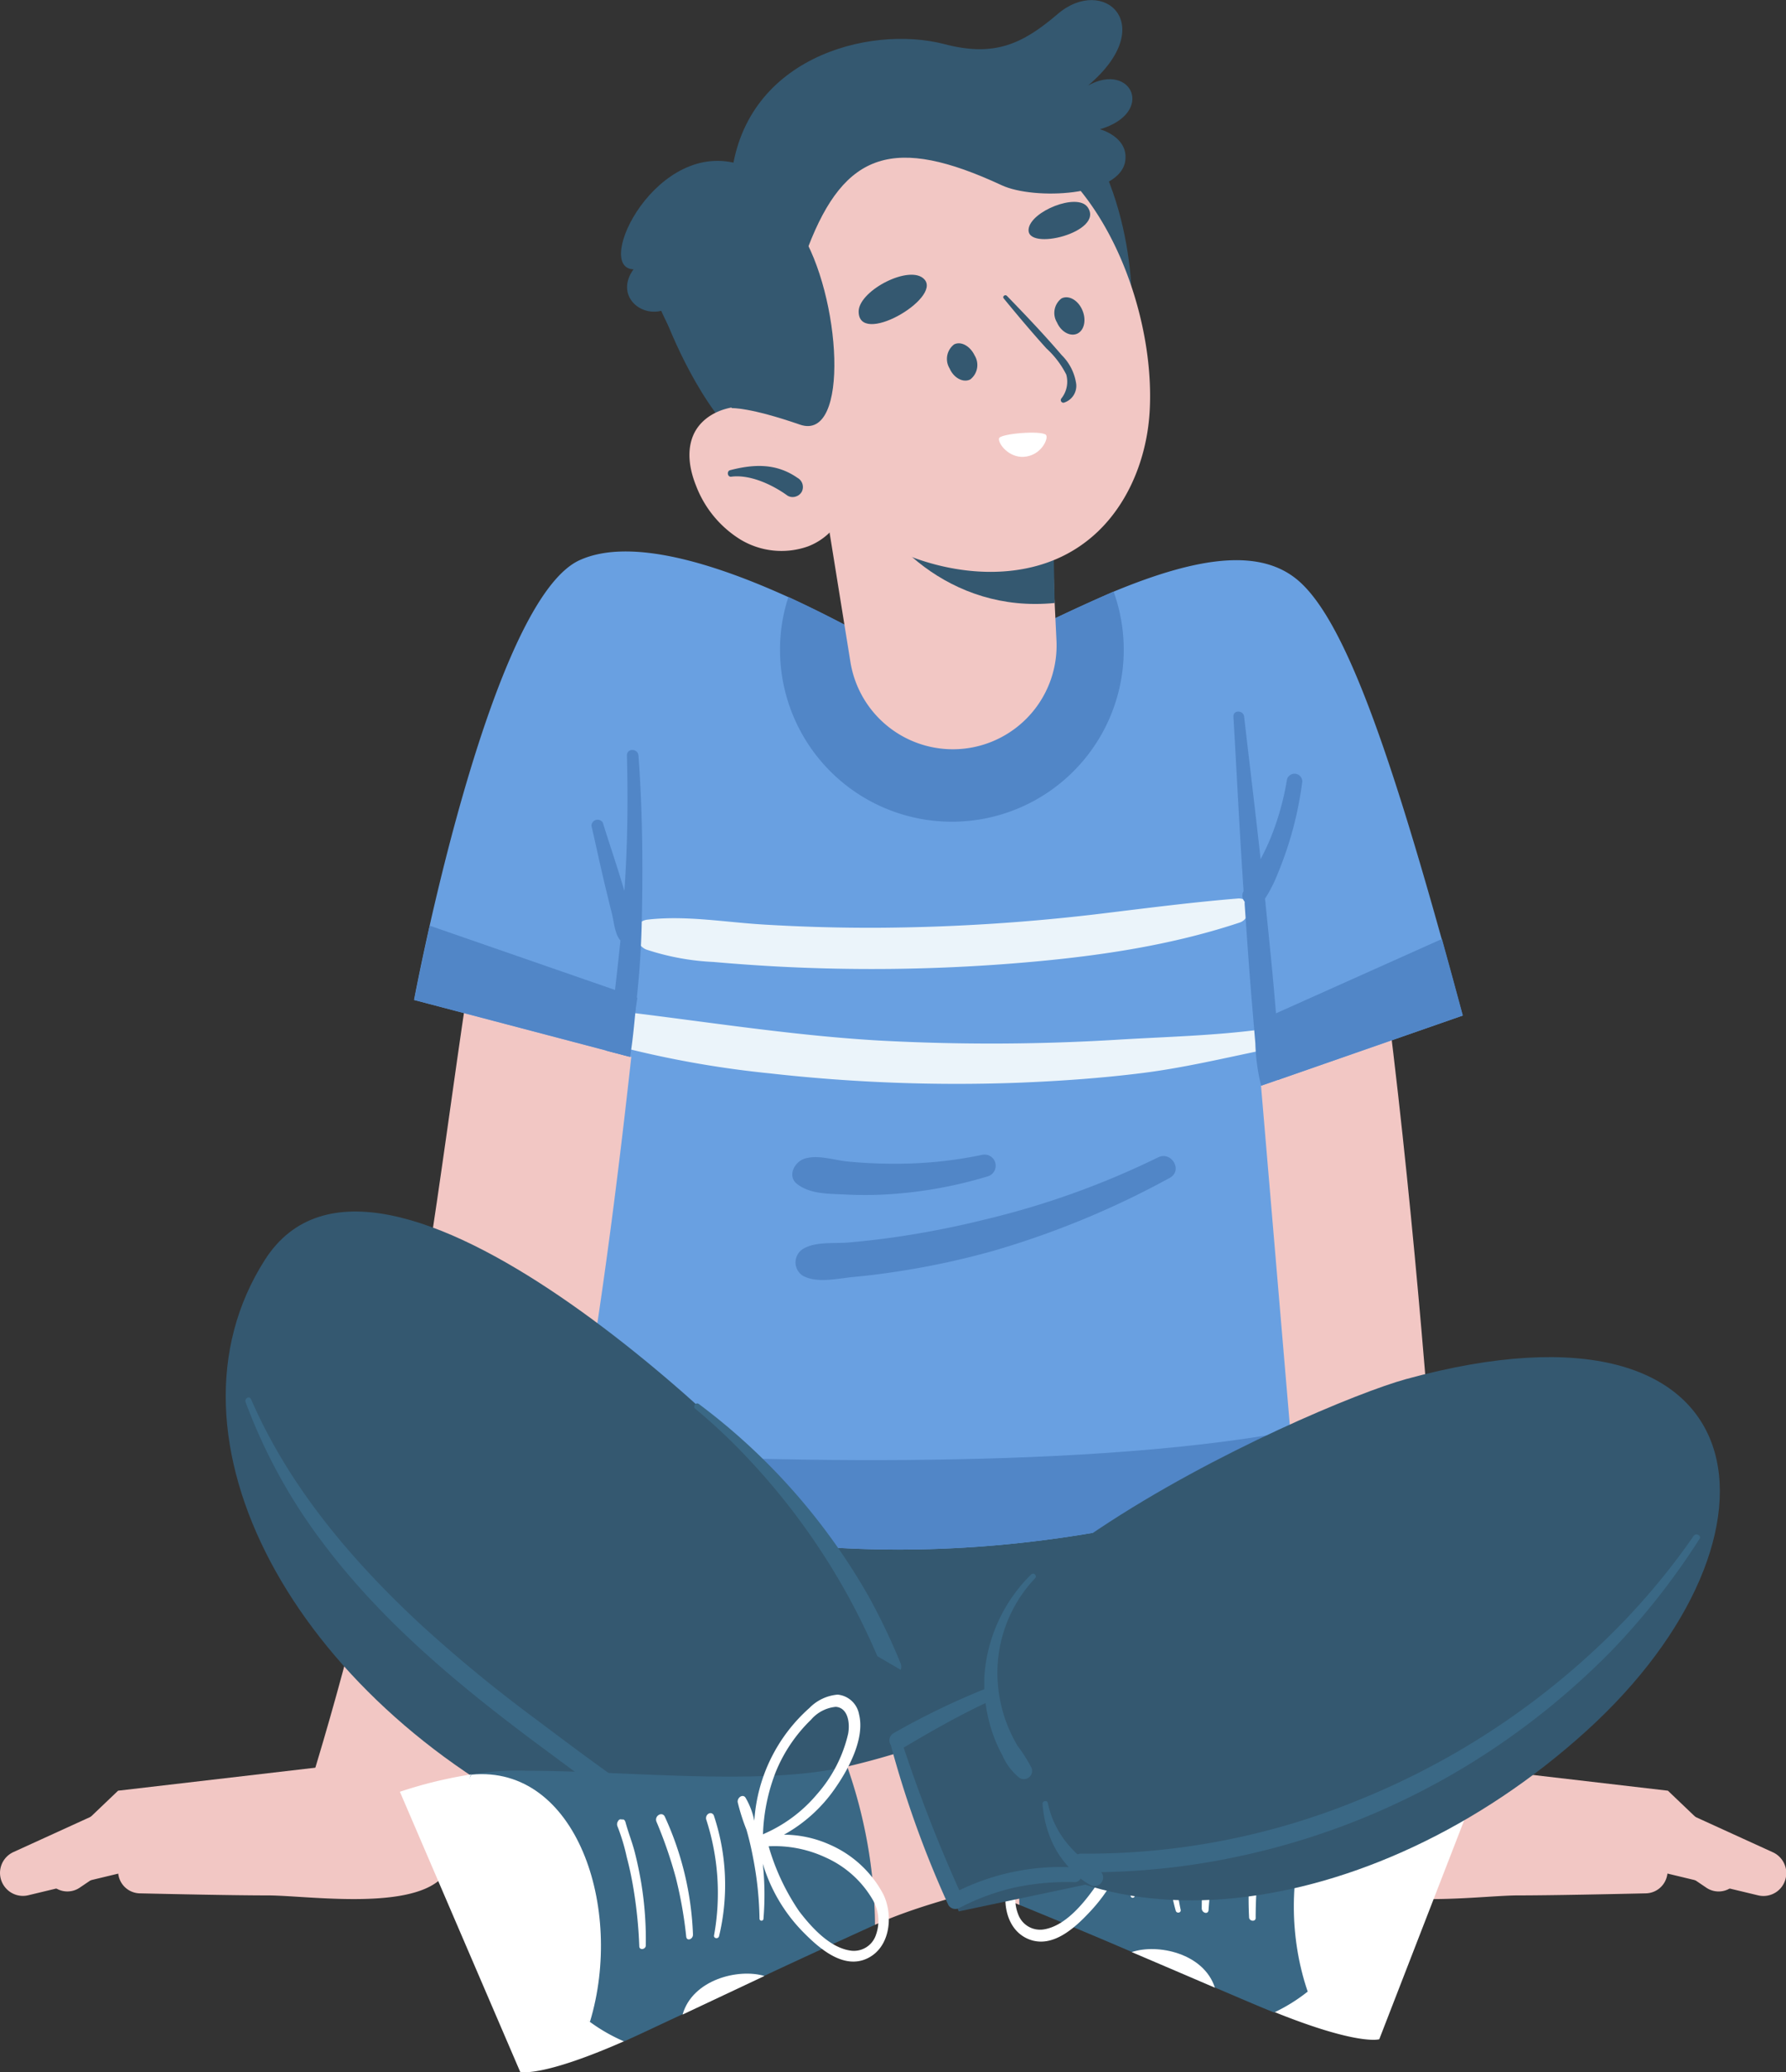 <svg xmlns="http://www.w3.org/2000/svg" viewBox="0 0 216.88 251.53">
  <rect x="0" y="0" width="216.88" height="251.53" fill="#333333" stroke="none"/>
  <g id="图层_2" data-name="图层 2">
    <g id="OBJECTS">
      <path
        d="M169.54,212.23s22.39,6.35,33,6.78l12.71,5.8a2.78,2.78,0,0,1,1,4.35h0a2.78,2.78,0,0,1-2.77.89l-11.32-2.72-28.49.22Z"
        fill="#f2c7c4" />
      <path
        d="M162,225.67c1.23,6.9,16.93,4.39,22.37,4.39,4.11,0,11.91-.17,15.49-.25a2.69,2.69,0,0,0,2.49-1.82h0a2.71,2.71,0,0,0-2.14-3.56l-12.71-2-19.42-10.59Z"
        fill="#f2c7c4" />
      <path d="M176.29,214.29l26.25,3.06,8,7.63a2.67,2.67,0,0,1,.24,3.6h0a2.66,2.66,0,0,1-3.58.54l-6.93-4.69-24,.58Z"
        fill="#f2c7c4" />
      <path d="M160.73,77.13c10.11,39.94,14.54,120.56,14.54,120.56l-29.69-1.4-3.1-111.54Z" fill="#f2c7c4" />
      <path d="M67.63,73.58C52.78,114.65,57,154.16,37.45,217.32l17.39,8.35c23.59-41.53,36.32-140,36.32-140Z"
        fill="#f2c7c4" />
      <path
        d="M47.34,212.23S25,218.58,14.34,219l-12.71,5.8a2.78,2.78,0,0,0-.95,4.35h0a2.77,2.77,0,0,0,2.76.89l11.32-2.72,28.5.22Z"
        fill="#f2c7c4" />
      <path
        d="M54.84,225.67c-1.23,6.9-16.92,4.39-22.36,4.39-4.11,0-11.92-.17-15.5-.25A2.69,2.69,0,0,1,14.49,228h0a2.71,2.71,0,0,1,2.14-3.56l12.72-2,19.41-10.59Z"
        fill="#f2c7c4" />
      <path d="M40.59,214.29l-26.25,3.06-8,7.63a2.68,2.68,0,0,0-.24,3.6h0a2.67,2.67,0,0,0,3.58.54l6.93-4.69,24,.58Z"
        fill="#f2c7c4" />
      <path d="M78.44,146.26l-13.9,46.63s-2.34,37.19,43.2,36.35,53-28.61,53-28.61L141,146.26Z" fill="#345870" />
      <path
        d="M69.91,176.2c-.62,3.19-1,4.6-1,4.6s34.74,17,88.29-.94l-.51-6.14-3.56-41.93h0l2-.69.38-.13,22.1-7.7q-1.31-4.87-2.54-9.29c-6.81-24.4-12-38.74-17.32-43.43-4.55-4-12-3.1-22.54,1.27a220.91,220.91,0,0,0-21.29,10.65,148.16,148.16,0,0,0-18.2-10c-9-4.09-19.19-7.27-25.33-4.48-8,3.63-15,30.13-18.22,44.38-1.21,5.38-1.89,9-1.89,9l23.34,6.14,2.63.69.31.08.1,0C73.77,154.58,71.23,169.4,69.91,176.2Z"
        fill="#69a0e1" />
      <path
        d="M68.93,180.8s34.74,17,88.29-.94l-.51-6.14c-27,5-68.73,3.48-86.8,2.48C69.29,179.39,68.93,180.8,68.93,180.8Z"
        fill="#5186c7" />
      <path d="M154,123.42l1.16,7.67.38-.13,22.1-7.7q-1.31-4.87-2.54-9.29Z" fill="#5186c7" />
      <path
        d="M94.72,78.89a20.87,20.87,0,1,0,40.51-7.08,220.91,220.91,0,0,0-21.29,10.65,148.16,148.16,0,0,0-18.2-10A20.42,20.42,0,0,0,94.72,78.89Z"
        fill="#5186c7" />
      <path
        d="M97.52,151.59c1.49-.92,3.83-.63,5.55-.78s3.67-.37,5.5-.63a110.69,110.69,0,0,0,11-2.15,101,101,0,0,0,21.06-7.55c1.63-.81,3.05,1.61,1.41,2.49a106.18,106.18,0,0,1-21.47,8.87,96.67,96.67,0,0,1-11.39,2.46q-2.79.44-5.6.7c-1.9.19-4.26.76-6-.1A1.92,1.92,0,0,1,97.52,151.59Z"
        fill="#5186c7" />
      <path
        d="M97.59,140.68c1.6-.6,3.68.14,5.34.3,1.84.18,3.69.27,5.54.27a51,51,0,0,0,10.81-1.08,1.35,1.35,0,0,1,.68,2.61,52.81,52.81,0,0,1-11.49,2.14,45.82,45.82,0,0,1-5.74.07c-2-.11-4.35,0-6-1.33C95.62,142.72,96.47,141.09,97.59,140.68Z"
        fill="#5186c7" />
      <path d="M99,185.19c-7.19-9.42-53-53.9-66.83-32.28S36,206.23,67.7,221.51,126.64,221.34,99,185.19Z"
        fill="#345870" />
      <path
        d="M30.49,169.84c4.6,10.6,12.19,19.54,20.59,27.33a172.49,172.49,0,0,0,14,11.51c4.64,3.49,9.32,7,14.14,10.2s10,5.87,15.89,6.09c1.3.05,1.15,1.87-.07,2-5.35.44-10.48-2-14.91-4.76-4.93-3.05-9.58-6.62-14.24-10.06-9.73-7.21-19.22-15-26.54-24.69a66.69,66.69,0,0,1-9.51-17.23C29.63,169.74,30.28,169.37,30.49,169.84Z"
        fill="#3a6885" />
      <path
        d="M84.87,170.42a76.06,76.06,0,0,1,20.66,23.43,79.68,79.68,0,0,1,3.82,8c.55,1.36-1.53,2.3-2.08.94A81.89,81.89,0,0,0,90.81,177a69.55,69.55,0,0,0-6.37-6C84.08,170.73,84.49,170.13,84.87,170.42Z"
        fill="#3a6885" />
      <path d="M167.49,247.52,180.88,213a53.5,53.5,0,0,0-8.76-1.8l-17.4,33C165,248.34,167.49,247.52,167.49,247.52Z"
        fill="#fff" />
      <path
        d="M158.79,241.74a20.82,20.82,0,0,1-4.07,2.53c-1.88-.75-4.32-1.81-7.33-3.09l-9.82-4.2c-4-1.73-8.65-3.67-13.78-5.77a59.48,59.48,0,0,1,2.69-19.32h0c10.37,2.06,26.91-.44,38.83-.87a31,31,0,0,1,6.79.23C173.51,213,170.25,232.77,158.79,241.74Z"
        fill="#3a6885" />
      <path d="M106.78,205.26c-1.53-.72-3.17-1.5-4.93-2.39Q104.49,204.21,106.78,205.26Z" fill="#e0954a" />
      <path d="M91.24,197.33h0l1.69.9C92.38,197.93,91.81,197.63,91.24,197.33Z" fill="#e0954a" />
      <path
        d="M126.48,211.89a59.48,59.48,0,0,0-2.69,19.32c-8.77-3.6-20.19-4.66-31.79-9l-.76-24.9,1.68.9c1.11.6,2.19,1.16,3.22,1.7s2,1.05,3,1.54h0c.94.49,1.85,1,2.73,1.39h0c1.76.89,3.39,1.69,4.93,2.39,2.68,1.26,5,2.27,7.26,3.11.62.24,1.23.47,1.83.68.31.1.62.22.92.3.59.22,1.18.4,1.76.58.29.09.58.18.89.26.57.17,1.14.34,1.72.49C122.9,211.13,124.64,211.53,126.48,211.89Z"
        fill="#f2c7c4" />
      <polygon points="92.01 222.24 91.24 197.34 91.24 197.33 91.23 197.33 92.01 222.24" fill="#f2c7c4" />
      <path d="M147.53,241.26c-2.88-1.23-6.26-2.69-10.1-4.32C140.56,235.88,146.18,237.07,147.53,241.26Z" fill="#fff" />
      <path d="M172.12,211.25c3,4.41-.39,23.69-13.32,30.49C154.14,228.12,159.32,210.49,172.12,211.25Z" fill="#fff" />
      <path
        d="M127.34,203.24a2.88,2.88,0,0,0-2.51,2.5c-.63,3,1.55,6.67,3.32,9a18.24,18.24,0,0,0,6.3,5.29,13.84,13.84,0,0,0-5.56,1.43,13.37,13.37,0,0,0-6.23,6.18c-1.12,2.51-.72,6.48,2.2,7.71s5.71-1.39,7.5-3.31a19.85,19.85,0,0,0,4.79-8.67,34.75,34.75,0,0,0,.15,6.68.25.25,0,1,0,.49,0,41,41,0,0,1,.5-7.36,34,34,0,0,1,.7-3.51,25.72,25.72,0,0,0,.94-3.36c0-.55-.65-1-1-.53a8.72,8.72,0,0,0-1,2.86,20,20,0,0,0-7.17-13.48A5.48,5.48,0,0,0,127.34,203.24Zm5.54,25.95c-1.46,2.05-3.62,4.61-6.15,5a2.83,2.83,0,0,1-3.08-1.81,5.08,5.08,0,0,1,.24-4.27,12.57,12.57,0,0,1,5.5-5.33,14.75,14.75,0,0,1,7-1.61.05.05,0,0,1,0,0A26.92,26.92,0,0,1,132.88,229.19Zm-2.26-23.14a18.43,18.43,0,0,1,4.51,6.2,22.64,22.64,0,0,1,1.82,7.52l-.11-.07a17.57,17.57,0,0,1-6.62-4.58,16.73,16.73,0,0,1-4-7.19c-.31-1.37-.06-3.2,1.41-3.33A4.54,4.54,0,0,1,130.62,206.05Z"
        fill="#fff" />
      <path
        d="M142.87,217.27a26.75,26.75,0,0,0-.1,14.64c.1.38.69.28.6-.11a30.77,30.77,0,0,1-.64-7.14,30.12,30.12,0,0,1,1.08-6.87.65.65,0,0,0-.17-.67.59.59,0,0,0-.23-.13A.46.46,0,0,0,142.87,217.27Z"
        fill="#fff" />
      <path
        d="M148.84,217.18a37.45,37.45,0,0,0-2.91,14.44c0,.58.79.81.83.21a50.23,50.23,0,0,1,1-7.18,53.33,53.33,0,0,1,2.11-6.89C150.13,217.05,149.14,216.5,148.84,217.18Z"
        fill="#fff" />
      <path
        d="M154.09,217.33l-.16,0c-.19,0-.28.25-.32.43-.29,1.23-.71,2.4-1,3.63s-.48,2.48-.65,3.75a42.38,42.38,0,0,0-.28,7.57c0,.5.8.59.8.09a55,55,0,0,1,.5-7.4c.16-1.18.37-2.33.63-3.48a24.3,24.3,0,0,1,1-3.75.66.66,0,0,0-.07-.59l-.08-.13A.34.34,0,0,0,154.09,217.33Z"
        fill="#fff" />
      <polygon points="90.97 224.62 107.08 228.49 114.61 205.74 87.52 189.91 90.97 224.62" fill="#345870" />
      <path d="M170.75,167.39c-11.43,3.13-69.85,28.84-55,49.82s50.84,16.52,76.91-7.13S214.62,155.39,170.75,167.39Z"
        fill="#345870" />
      <path d="M63.17,251.48l-14.61-34a53.07,53.07,0,0,1,8.69-2.11l18.56,32.38C65.65,252.22,63.17,251.48,63.17,251.48Z"
        fill="#fff" />
      <path
        d="M102.88,214.42a59.42,59.42,0,0,1,3.37,19.21c-5,2.28-9.58,4.38-13.56,6.25L83,244.43c-3,1.39-5.37,2.53-7.22,3.35a21.14,21.14,0,0,1-4.16-2.38c-11.77-8.56-15.73-28.25-14.4-30a30.94,30.94,0,0,1,6.79-.47c11.92,0,28.54,1.91,38.83-.52Z"
        fill="#3a6885" />
      <path d="M122.33,207.09c1.51-.77,3.11-1.61,4.84-2.57C125.44,205.48,123.84,206.33,122.33,207.09Z" fill="#e0954a" />
      <path d="M137.58,198.61h0l-1.65,1C136.47,199.25,137,198.93,137.58,198.61Z" fill="#e0954a" />
      <path
        d="M137.7,223.53c-11.44,4.72-22.81,6.19-31.45,10.1a59.42,59.42,0,0,0-3.37-19.21c1.83-.43,3.55-.89,5.27-1.4.58-.17,1.14-.36,1.7-.55l.88-.3c.58-.2,1.16-.4,1.74-.64.3-.09.6-.22.91-.33.59-.24,1.2-.48,1.81-.74,2.18-.93,4.5-2,7.14-3.37,1.51-.76,3.11-1.61,4.84-2.57,0,0,0,0,0,0,.86-.46,1.76-1,2.68-1.48h0c.93-.52,1.9-1.07,2.89-1.65s2.07-1.17,3.16-1.81l1.65-1Z"
        fill="#f2c7c4" />
      <polygon points="137.7 223.53 137.58 198.62 137.58 198.61 137.59 198.61 137.7 223.53" fill="#f2c7c4" />
      <path d="M82.89,244.52l9.94-4.68C89.66,238.89,84.09,240.28,82.89,244.52Z" fill="#fff" />
      <path d="M57.25,215.4c-2.85,4.52,1.23,23.66,14.39,30C75.81,231.62,70,214.18,57.25,215.4Z" fill="#fff" />
      <path
        d="M98.29,207.31A20,20,0,0,0,91.6,221a9,9,0,0,0-1.08-2.82c-.33-.46-1,0-.94.56a24.32,24.32,0,0,0,1.06,3.33c.33,1.13.6,2.3.82,3.48a41.53,41.53,0,0,1,.77,7.34.24.24,0,1,0,.48,0,35.45,35.45,0,0,0-.08-6.68,20,20,0,0,0,5.09,8.49c1.86,1.86,4.76,4.37,7.61,3s3.14-5.31,1.93-7.78a13.4,13.4,0,0,0-6.45-6,13.76,13.76,0,0,0-5.61-1.23,18.28,18.28,0,0,0,6.12-5.5c1.68-2.37,3.73-6.14,3-9.09a2.92,2.92,0,0,0-2.6-2.41A5.43,5.43,0,0,0,98.29,207.31Zm-5,16.79s0,0,0,0a14.63,14.63,0,0,1,7,1.37,12.51,12.51,0,0,1,5.69,5.12,5.09,5.09,0,0,1,.39,4.26,2.82,2.82,0,0,1-3,1.92c-2.55-.31-4.8-2.79-6.33-4.79A27.39,27.39,0,0,1,93.34,224.1Zm8.17-16.93c1.48.08,1.79,1.9,1.53,3.28a16.82,16.82,0,0,1-3.78,7.33,17.51,17.51,0,0,1-6.45,4.81.52.52,0,0,0-.11.07,22.83,22.83,0,0,1,1.55-7.58,18.57,18.57,0,0,1,4.29-6.35A4.52,4.52,0,0,1,101.51,207.17Z"
        fill="#fff" />
      <path
        d="M86.69,220.38A26.6,26.6,0,0,1,87.32,235c-.09.39-.68.3-.61-.09a28.84,28.84,0,0,0-.93-14,.64.64,0,0,1,.14-.68.68.68,0,0,1,.23-.14A.44.44,0,0,1,86.69,220.38Z"
        fill="#fff" />
      <path
        d="M80.73,220.5a37.51,37.51,0,0,1,3.42,14.32c0,.58-.76.84-.82.24a51.1,51.1,0,0,0-1.26-7.13,53.07,53.07,0,0,0-2.35-6.81C79.43,220.41,80.4,219.83,80.73,220.5Z"
        fill="#fff" />
      <path
        d="M75.48,220.84l.17,0c.19,0,.29.24.33.42.33,1.21.8,2.37,1.11,3.59s.57,2.47.78,3.72a42.28,42.28,0,0,1,.55,7.56c0,.5-.77.62-.79.12a54.6,54.6,0,0,0-.77-7.38q-.3-1.75-.75-3.45A24.27,24.27,0,0,0,75,221.72a.68.68,0,0,1,0-.59l.08-.13A.33.33,0,0,1,75.48,220.84Z"
        fill="#fff" />
      <path d="M137.92,195c-.64.19-30,15.52-30,15.52L116.42,232,144.88,226Z" fill="#345870" />
      <path
        d="M108.53,210.36a89.77,89.77,0,0,1,11-5.33q0-.74,0-1.47a19.15,19.15,0,0,1,5.68-12.45.33.33,0,0,1,.48.46,16.69,16.69,0,0,0-4.56,12.08,17.36,17.36,0,0,0,1.2,5.74,18.13,18.13,0,0,0,1.25,2.54,17.89,17.89,0,0,1,1.69,2.67,1,1,0,0,1-1.49,1.18,7.16,7.16,0,0,1-2.06-2.73,17.12,17.12,0,0,1-1.33-3.12,18.7,18.7,0,0,1-.71-3.22c-3.41,1.61-6.7,3.48-9.94,5.41a182,182,0,0,0,6.75,17.32,28.19,28.19,0,0,1,13.29-2.81,12.53,12.53,0,0,1-1.56-2.13,13.44,13.44,0,0,1-1.62-5.57c0-.36.58-.46.64-.09a11.36,11.36,0,0,0,2.28,4.82,12.53,12.53,0,0,0,1.32,1.41,1.36,1.36,0,0,1,.42-.08,86.79,86.79,0,0,0,33.23-6.31A93.19,93.19,0,0,0,193,200.86a84.53,84.53,0,0,0,12.67-14.44c.28-.42,1,0,.7.38a86.93,86.93,0,0,1-10.68,13.57,91.07,91.07,0,0,1-13.3,11.18,88.88,88.88,0,0,1-31.59,13.69,86.89,86.89,0,0,1-17.08,2,1,1,0,0,1,.11,1.14,1.06,1.06,0,0,1-1.42.42,8.18,8.18,0,0,1-1.19-.79.79.79,0,0,1-.76.44,30.46,30.46,0,0,0-7.19.64,27.81,27.81,0,0,0-6.77,2.49,1,1,0,0,1-1.33-.34,125.42,125.42,0,0,1-7-19.44A1,1,0,0,1,108.53,210.36Z"
        fill="#3a6885" />
      <path
        d="M78.65,111.62c4.68-.53,9.39.32,14.09.6s9.26.41,13.89.39a238.42,238.42,0,0,0,27.88-1.81c5.25-.64,10.52-1.31,15.79-1.74,1.8-.15,1.7,2.42.26,2.91-9,3-18.54,4.27-27.93,5a217.28,217.28,0,0,1-28.3.34q-3.85-.21-7.7-.55a30.25,30.25,0,0,1-8.13-1.5C76.91,114.65,76.63,111.85,78.65,111.62Z"
        fill="#ebf4fa" />
      <path
        d="M77.31,123c9.82,1.22,19.57,2.73,29.47,3.3a252.61,252.61,0,0,0,29.38-.13c5.63-.33,11.27-.47,16.85-1.2a1.26,1.26,0,1,1,.53,2.46c-4.86,1-9.71,2.16-14.65,2.79s-10.15,1-15.25,1.2a202.9,202.9,0,0,1-30.19-1.14,122.7,122.7,0,0,1-17-2.93C74,126.72,74.68,122.7,77.31,123Z"
        fill="#ebf4fa" />
      <path
        d="M150.94,108.31a1.11,1.11,0,0,0,.2,1.13,2.3,2.3,0,0,1,0,.26c.26,3.78.52,7.58.83,11.36.16,1.85.31,3.7.47,5.56a24.37,24.37,0,0,0,.7,5.16l2.36-.82a30.12,30.12,0,0,0-.22-4.34q-.27-2.91-.52-5.82c-.32-3.7-.71-7.4-1.08-11.1,0-.21-.05-.41-.07-.61a17.31,17.31,0,0,0,1.53-3c.48-1.16.92-2.34,1.3-3.54a43,43,0,0,0,1.67-7.46.94.94,0,0,0-1.83-.47,32.74,32.74,0,0,1-2,7.12c-.35.87-.77,1.71-1.2,2.55-.63-5.77-1.34-11.53-2-17.3-.08-.81-1.35-.85-1.3,0,.41,7,.75,14.08,1.23,21.12C151,108.15,151,108.23,150.94,108.31Z"
        fill="#5186c7" />
      <path
        d="M71.82,100.23c.56,2.41,1.07,4.84,1.65,7.25.29,1.19.57,2.37.87,3.55.23,1,.33,2.34,1,3.13-.24,2.32-.49,4.63-.77,6.94-.24,2.13-.67,4.28-1,6.42l2.94.77c.4-2.38.57-4.86.82-7.19.35-3.2.55-6.39.61-9.61.14-6.63.08-13.18-.41-19.78-.07-.89-1.42-.92-1.4,0,.14,5.44.08,11-.31,16.43-.12-.39-.23-.8-.36-1.2-.72-2.38-1.53-4.73-2.26-7.1A.75.75,0,0,0,71.82,100.23Z"
        fill="#5186c7" />
      <path d="M50.3,121.38l23.34,6.14,2.63.69,1.13-7.11-25.21-8.74C51,117.74,50.3,121.38,50.3,121.38Z"
        fill="#5186c7" />
      <path
        d="M88.61,52.24c-5.07-5.65-8.17-14.55-8.17-14.55-2.81.81-5.73-1.94-3.51-5C72,32.54,79.78,16.6,90,20l8.25,29.32Z"
        fill="#345870" />
      <path d="M129.93,13.72c8.66,10.8,7.49,25.58,7.49,25.58L123.3,17.57Z" fill="#345870" />
      <path
        d="M127.48,50.19l.24,10L128,71.73l.29,6a12.6,12.6,0,0,1-11.21,13.14h0a12.6,12.6,0,0,1-13.81-10.52L97.59,45.11Z"
        fill="#f2c7c4" />
      <path d="M127.78,58.08l.29,15.11c-12.76,1.27-21.52-8-23.85-14.92C109.71,56.42,127.78,58.08,127.78,58.08Z"
        fill="#345870" />
      <path
        d="M91.11,49.37c-2.64-.27-5.58.8-6.79,3.17-1,2-.62,4.37.21,6.43a13.2,13.2,0,0,0,5.34,6.49,9.65,9.65,0,0,0,8.22.87,7.61,7.61,0,0,0,4.9-6.44C103.28,54.43,95.86,49.86,91.11,49.37Z"
        fill="#f2c7c4" />
      <path
        d="M96.84,58c-2.57-1.79-5.28-1.68-8.18-.93-.43.11-.33.85.13.79,2.37-.31,5.14,1.06,6.84,2.3a1.21,1.21,0,0,0,1,.11,1.25,1.25,0,0,0,.73-.58A1.27,1.27,0,0,0,96.84,58Z"
        fill="#345870" />
      <path
        d="M127.45,19.38a15.19,15.19,0,0,0-9.36-3.09C109.22,16.11,99,21.54,94.65,28c-6.3,9.37-4.29,20.59,2,28.95a31.66,31.66,0,0,0,11,9.31c7.53,3.84,17.24,4.67,24-.34,4.92-3.61,7.57-9.77,7.95-15.87C140.24,39.71,135.76,26,127.45,19.38Z"
        fill="#f2c7c4" />
      <path
        d="M131.39,37.55c.55,1.17.32,2.48-.52,2.92s-2-.15-2.51-1.32a2.22,2.22,0,0,1,.53-2.92C129.72,35.79,130.85,36.38,131.39,37.55Z"
        fill="#345870" />
      <path
        d="M118.35,43.14a2.21,2.21,0,0,1-.52,2.91c-.84.44-2-.15-2.51-1.32a2.22,2.22,0,0,1,.53-2.92C116.68,41.37,117.81,42,118.35,43.14Z"
        fill="#345870" />
      <path
        d="M128.93,43.11c-2.13-2.49-4.37-4.84-6.65-7.19-.22-.23-.6.06-.39.31,1.69,2.06,3.39,4.08,5.18,6.06a11.06,11.06,0,0,1,2.41,3.17,3.26,3.26,0,0,1-.6,2.91.32.32,0,0,0,.3.51,2.14,2.14,0,0,0,1.51-2.25A6.11,6.11,0,0,0,128.93,43.11Z"
        fill="#345870" />
      <path d="M132.06,25.13c-1.27-1.75-6.88.5-7.15,2.66C124.56,30.6,134.24,28.15,132.06,25.13Z" fill="#345870" />
      <path d="M112.27,33.93c-1.67-1.91-7.88,1.26-8,3.81C104.16,42.16,114.32,36.26,112.27,33.93Z" fill="#345870" />
      <path d="M121.31,53.22c.09-.59,5.13-1,5.7-.44.37.37-.53,2.53-2.69,2.67C122.54,55.56,121.21,53.91,121.31,53.22Z"
        fill="#fff" />
      <path d="M97.14,28c5,7.83,6.12,25.66,0,23.54s-8.25-2-8.25-2C67.9,28.9,83.16,12.07,97.14,28Z" fill="#345870" />
      <path
        d="M98.13,30c4.45-11.59,10.47-13.58,23.52-7.51,3.86,1.79,14.41,1.41,15-3,.37-2.9-3.08-3.8-3.08-3.8,6.77-2,3.83-8.23-1.44-5.31C140.85,3,134-3.07,128.43,1.71c-4.31,3.68-7.72,5.24-13.81,3.63C105.55,3,90,7,88.76,22Z"
        fill="#345870" />
    </g>
  </g>
</svg>